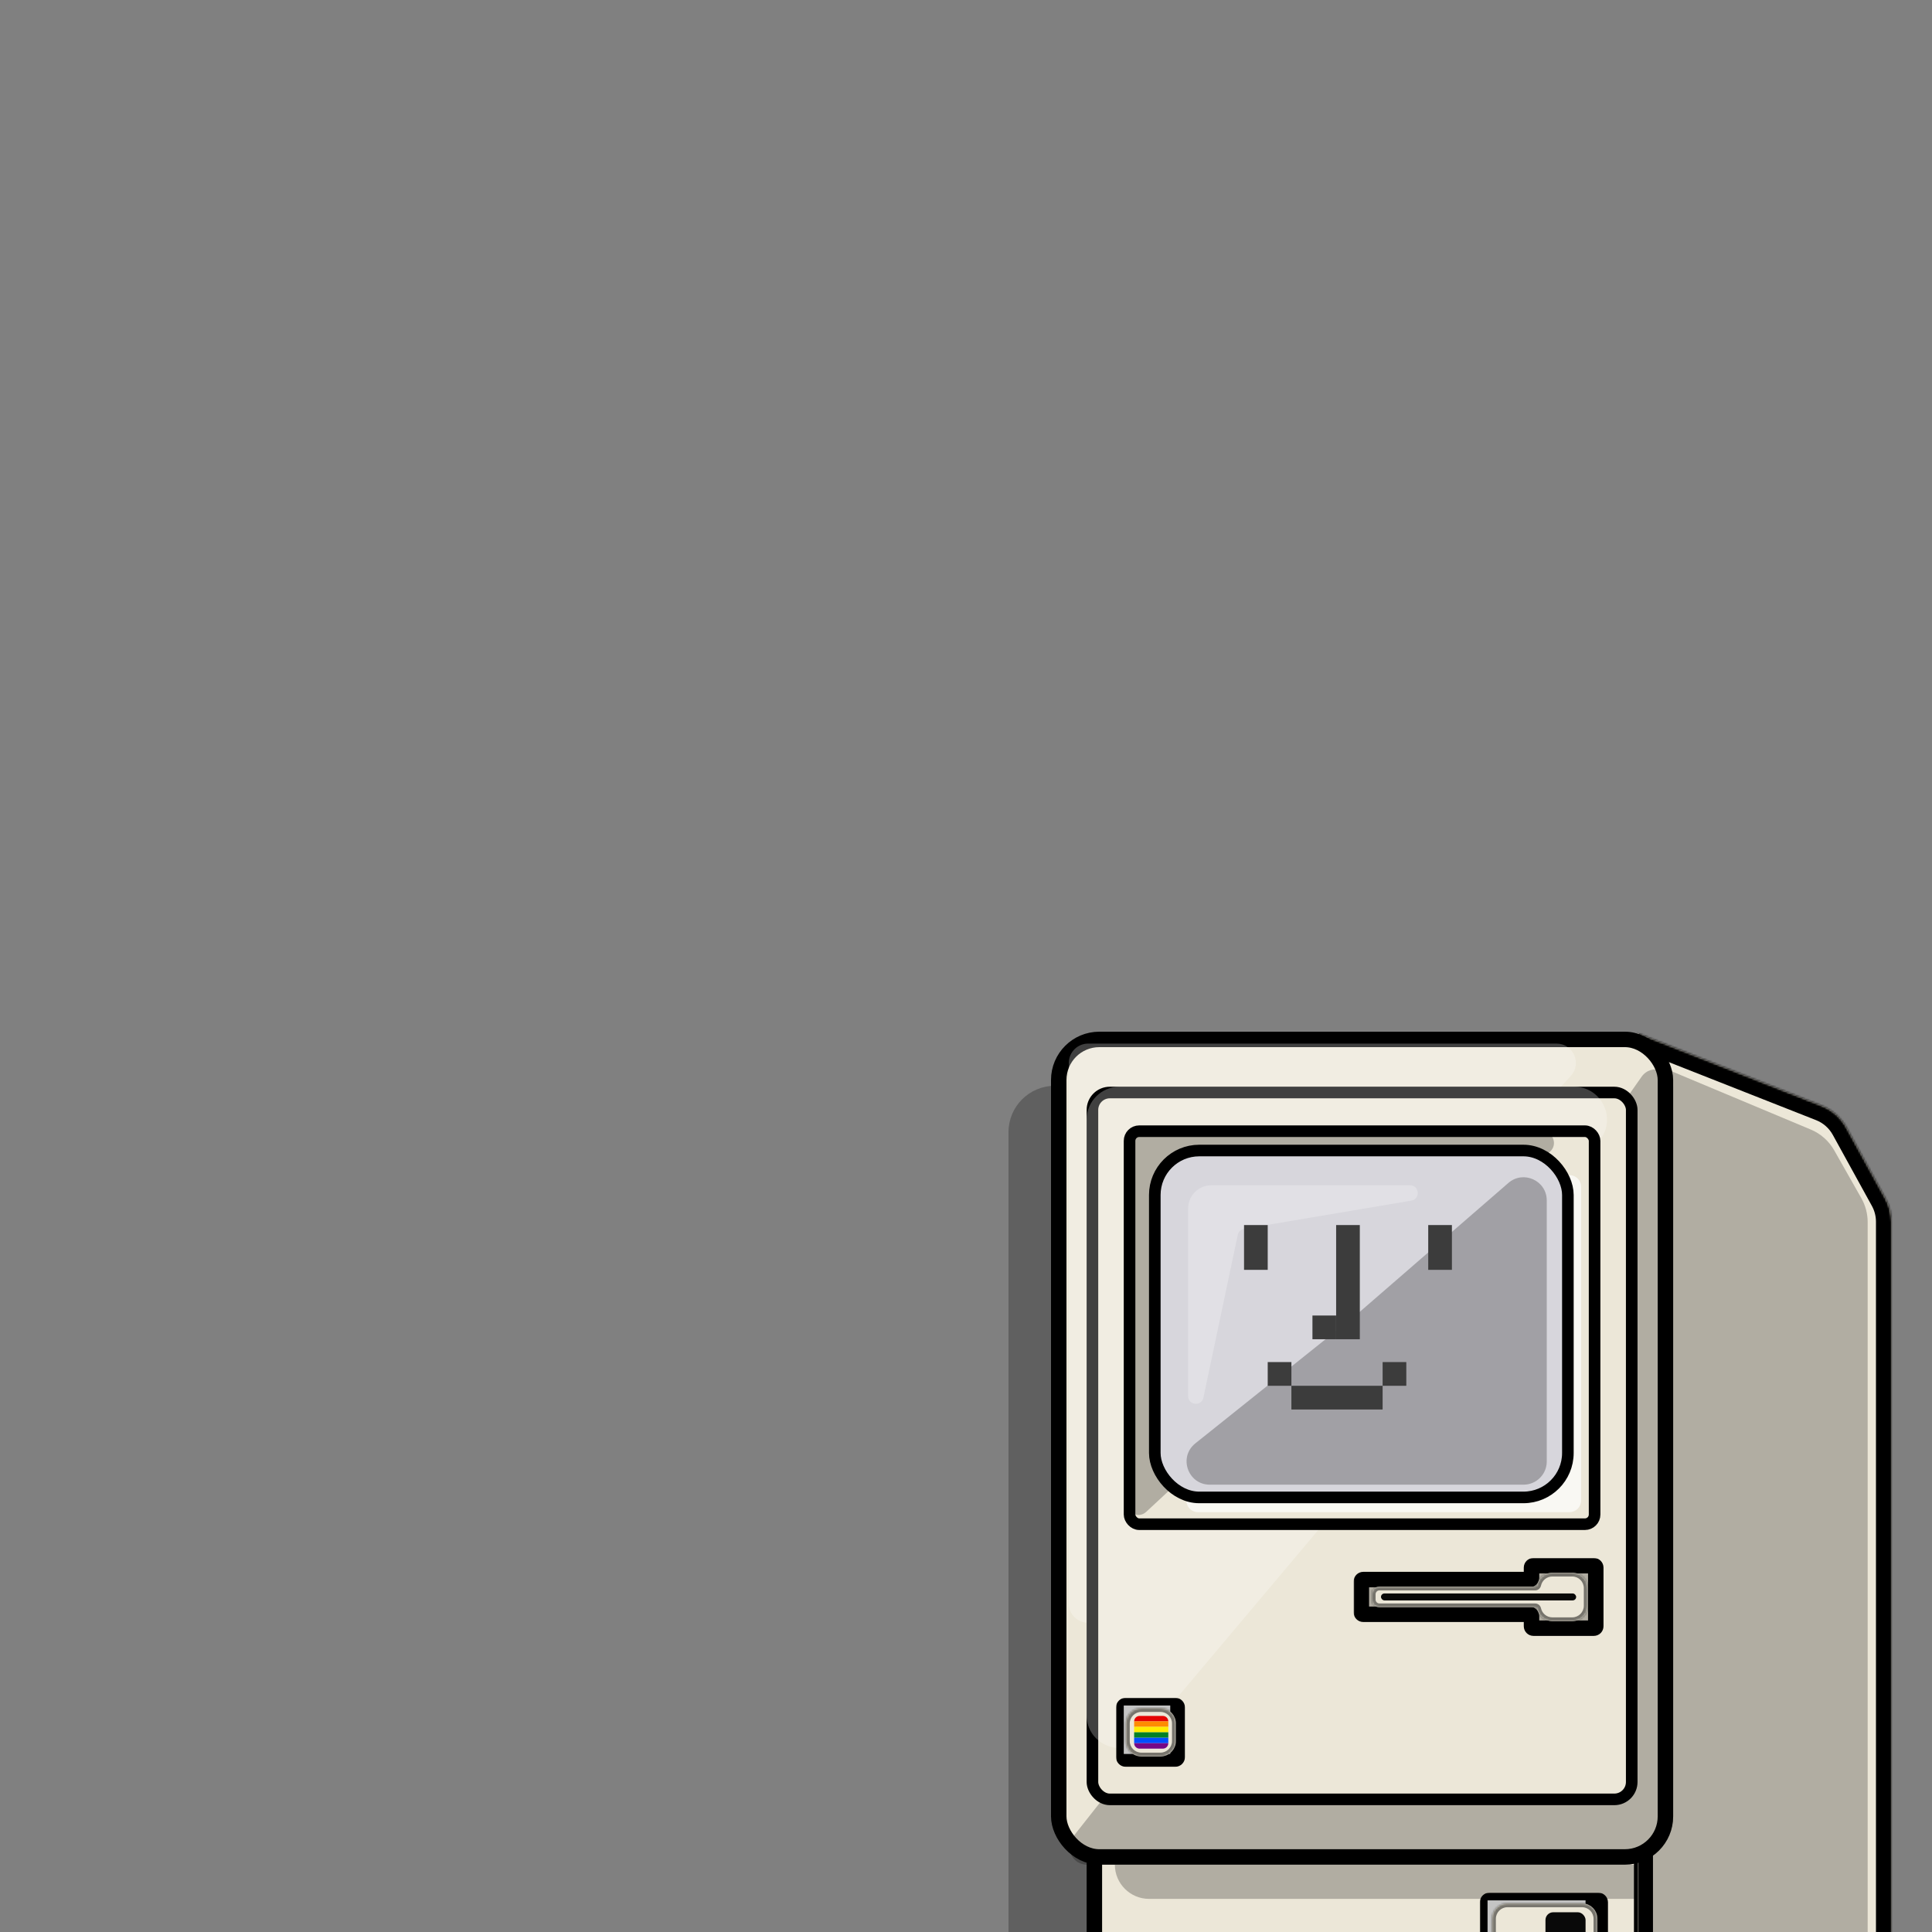 <svg width="1000" height="1000" viewBox="0 0 1000 1000" fill="none" xmlns="http://www.w3.org/2000/svg">
<rect x="0" y="0" width="1000" height="1000" fill="#808080" stroke="none"/>
<g clip-path="url(#clip0_724_33508)">
<path d="M561 1027C563.209 1027 565 1025.21 565 1023L565 566C565 563.791 563.209 562 561 562L546 562C532.745 562 522 572.745 522 586L522 1003C522 1016.25 532.745 1027 546 1027L561 1027Z" fill="black" fill-opacity="0.25"/>
<path d="M566.445 938.354H849.727V1039.68H587.445C575.847 1039.68 566.445 1030.28 566.445 1018.68V938.354Z" fill="#ECE7D8" stroke="black" stroke-width="8"/>
<path d="M577.053 965.149H853.732V982.858H594.761C584.981 982.858 577.053 974.93 577.053 965.149V965.149Z" fill="black" fill-opacity="0.25"/>
<mask id="path-4-inside-1_724_33508" fill="white">
<path fill-rule="evenodd" clip-rule="evenodd" d="M978.999 965.152V1018.68C978.999 1032.49 967.806 1043.68 953.999 1043.68H847.576V934.354H847.577V534.771L942.921 572.336C948.344 574.473 952.849 578.437 955.659 583.543L975.903 620.329C977.935 624.021 979 628.167 979 632.382V965.152H978.999Z"/>
</mask>
<path fill-rule="evenodd" clip-rule="evenodd" d="M978.999 965.152V1018.68C978.999 1032.49 967.806 1043.68 953.999 1043.68H847.576V934.354H847.577V534.771L942.921 572.336C948.344 574.473 952.849 578.437 955.659 583.543L975.903 620.329C977.935 624.021 979 628.167 979 632.382V965.152H978.999Z" fill="#ECE7D8"/>
<path d="M978.999 965.152V957.152H970.999V965.152H978.999ZM847.576 1043.68H839.576V1051.68H847.576V1043.68ZM847.576 934.354V926.354H839.576V934.354H847.576ZM847.577 934.354V942.354H855.577V934.354H847.577ZM847.577 534.771L850.51 527.328L839.577 523.021V534.771H847.577ZM942.921 572.336L939.988 579.779L942.921 572.336ZM955.659 583.543L948.65 587.4V587.4L955.659 583.543ZM975.903 620.329L968.894 624.186L975.903 620.329ZM979 965.152V973.152H987V965.152H979ZM970.999 965.152V1018.68H986.999V965.152H970.999ZM970.999 1018.68C970.999 1028.07 963.388 1035.68 953.999 1035.68V1051.68C972.224 1051.68 986.999 1036.91 986.999 1018.68H970.999ZM953.999 1035.68H847.576V1051.68H953.999V1035.68ZM855.576 1043.68V934.354H839.576V1043.68H855.576ZM847.576 942.354H847.577V926.354H847.576V942.354ZM855.577 934.354V534.771H839.577V934.354H855.577ZM844.645 542.215L939.988 579.779L945.853 564.893L850.51 527.328L844.645 542.215ZM939.988 579.779C943.676 581.232 946.74 583.927 948.65 587.4L962.668 579.686C958.959 572.946 953.011 567.713 945.853 564.893L939.988 579.779ZM948.65 587.4L968.894 624.186L982.911 616.472L962.668 579.686L948.65 587.4ZM968.894 624.186C970.275 626.696 971 629.516 971 632.382H987C987 626.818 985.594 621.346 982.911 616.472L968.894 624.186ZM971 632.382V965.152H987V632.382H971ZM979 957.152H978.999V973.152H979V957.152Z" fill="black" mask="url(#path-4-inside-1_724_33508)"/>
<path fill-rule="evenodd" clip-rule="evenodd" d="M966.702 965.153V1018.68C966.702 1032.49 955.509 1043.68 941.702 1043.68H847.576V934.357H847.577V547.092L937.285 584.663C942.392 586.802 946.645 590.576 949.375 595.393L963.452 620.223C965.583 623.983 966.703 628.231 966.703 632.552V965.153H966.702Z" fill="black" fill-opacity="0.25"/>
<rect x="548" y="538" width="314.024" height="423.15" rx="21" fill="#ECE7D8" stroke="black" stroke-width="8"/>
<path d="M721.536 740.202L849.653 557.363C854.701 550.158 866.024 553.73 866.024 562.528V940.15C866.024 953.957 854.831 965.15 841.024 965.15H562.568C555.049 965.15 550.845 956.476 555.504 950.574L721.536 740.202Z" fill="black" fill-opacity="0.25"/>
<path d="M676.676 706.059L570.987 836.251C565.052 843.562 553.223 839.365 553.223 829.948L553.223 550.16C553.223 544.637 557.7 540.16 563.223 540.16L805.672 540.16C814.367 540.16 818.919 550.491 813.052 556.908L676.676 706.059Z" fill="white" fill-opacity="0.25"/>
<rect x="565.445" y="565.486" width="279.133" height="365.867" rx="9" fill="#ECE7D8" stroke="black" stroke-width="6"/>
<path d="M562.445 579.486C562.445 570.097 570.056 562.486 579.445 562.486H814.764C828.549 562.486 836.602 578.031 828.651 589.292L702.322 768.2L592.45 898.711C582.238 910.843 562.445 903.621 562.445 887.763V579.486Z" fill="white" fill-opacity="0.25"/>
<rect x="584.656" y="585.505" width="240.705" height="203.416" rx="5" fill="#ECE7D8" stroke="black" stroke-width="6"/>
<path d="M691.048 691.54L593.279 782.532C589.441 786.103 583.191 783.382 583.191 778.139L583.191 591.584C583.191 588.27 585.877 585.584 589.191 585.584L798.32 585.584C803.888 585.584 806.453 592.511 802.227 596.137L691.048 691.54Z" fill="black" fill-opacity="0.25"/>
<path d="M718.041 689.378L808.406 609.765C812.281 606.351 818.373 609.102 818.373 614.267V776.683C818.373 779.997 815.686 782.683 812.373 782.683H620.08C614.431 782.683 611.912 775.588 616.297 772.026L718.041 689.378Z" fill="white" fill-opacity="0.7"/>
<rect x="597.723" y="595.512" width="213.806" height="179.548" rx="23" fill="#D7D6DC" stroke="black" stroke-width="6"/>
<path d="M703.329 679.423L780.737 612.293C788.507 605.555 800.599 611.074 800.599 621.359V756.465C800.599 763.092 795.227 768.465 788.599 768.465H626.194C614.849 768.465 609.839 754.177 618.7 747.092L703.329 679.423Z" fill="black" fill-opacity="0.25"/>
<path d="M643.909 636.042C642.288 636.315 641 637.552 640.661 639.161L622.888 723.411C621.896 728.114 614.974 727.392 614.974 722.586L614.974 625.499C614.974 618.872 620.347 613.499 626.974 613.499L729.817 613.499C734.722 613.499 735.319 620.628 730.482 621.443L643.909 636.042Z" fill="white" fill-opacity="0.25"/>
<rect x="643.912" y="634.087" width="12.258" height="23.186" fill="#3C3C3C"/>
<rect x="679.32" y="680.912" width="12.258" height="12.275" fill="#3C3C3C"/>
<rect x="668.426" y="717.282" width="47.215" height="12.275" fill="#3C3C3C"/>
<rect x="656.172" y="705.007" width="12.258" height="12.275" fill="#3C3C3C"/>
<rect x="715.645" y="705.007" width="12.258" height="12.275" fill="#3C3C3C"/>
<rect x="739.248" y="634.087" width="12.258" height="23.186" fill="#3C3C3C"/>
<rect x="691.582" y="634.087" width="12.258" height="59.1" fill="#3C3C3C"/>
<mask id="path-25-outside-2_724_33508" maskUnits="userSpaceOnUse" x="700.629" y="806.398" width="130" height="41" fill="black">
<rect fill="white" x="700.629" y="806.398" width="130" height="41"/>
<path fill-rule="evenodd" clip-rule="evenodd" d="M825.971 811.398C825.971 810.846 825.524 810.398 824.971 810.398H793.709C793.157 810.398 792.709 810.846 792.709 811.398V816.585C792.709 817.137 792.261 817.585 791.709 817.585H705.629C705.077 817.585 704.629 818.033 704.629 818.585V834.55C704.629 835.102 705.077 835.55 705.629 835.55H791.709C792.261 835.55 792.709 835.998 792.709 836.55V841.735C792.709 842.287 793.157 842.735 793.709 842.735H824.971C825.524 842.735 825.971 842.287 825.971 841.735V811.398Z"/>
</mask>
<path fill-rule="evenodd" clip-rule="evenodd" d="M825.971 811.398C825.971 810.846 825.524 810.398 824.971 810.398H793.709C793.157 810.398 792.709 810.846 792.709 811.398V816.585C792.709 817.137 792.261 817.585 791.709 817.585H705.629C705.077 817.585 704.629 818.033 704.629 818.585V834.55C704.629 835.102 705.077 835.55 705.629 835.55H791.709C792.261 835.55 792.709 835.998 792.709 836.55V841.735C792.709 842.287 793.157 842.735 793.709 842.735H824.971C825.524 842.735 825.971 842.287 825.971 841.735V811.398Z" fill="#ECE7D8"/>
<path d="M793.709 814.398H824.971V806.398H793.709V814.398ZM796.709 816.585V811.398H788.709V816.585H796.709ZM705.629 821.585H791.709V813.585H705.629V821.585ZM708.629 834.55V818.585H700.629V834.55H708.629ZM791.709 831.55H705.629V839.55H791.709V831.55ZM796.709 841.735V836.55H788.709V841.735H796.709ZM824.971 838.735H793.709V846.735H824.971V838.735ZM821.971 811.398V841.735H829.971V811.398H821.971ZM824.971 846.735C827.733 846.735 829.971 844.496 829.971 841.735H821.971C821.971 840.078 823.314 838.735 824.971 838.735V846.735ZM788.709 841.735C788.709 844.496 790.948 846.735 793.709 846.735V838.735C795.366 838.735 796.709 840.078 796.709 841.735H788.709ZM791.709 839.55C790.052 839.55 788.709 838.207 788.709 836.55H796.709C796.709 833.789 794.47 831.55 791.709 831.55V839.55ZM700.629 834.55C700.629 837.312 702.867 839.55 705.629 839.55V831.55C707.286 831.55 708.629 832.893 708.629 834.55H700.629ZM705.629 813.585C702.867 813.585 700.629 815.824 700.629 818.585H708.629C708.629 820.242 707.286 821.585 705.629 821.585V813.585ZM788.709 816.585C788.709 814.928 790.052 813.585 791.709 813.585V821.585C794.47 821.585 796.709 819.346 796.709 816.585H788.709ZM824.971 814.398C823.314 814.398 821.971 813.055 821.971 811.398H829.971C829.971 808.637 827.733 806.398 824.971 806.398V814.398ZM793.709 806.398C790.948 806.398 788.709 808.637 788.709 811.398H796.709C796.709 813.055 795.366 814.398 793.709 814.398V806.398Z" fill="black" mask="url(#path-25-outside-2_724_33508)"/>
<path fill-rule="evenodd" clip-rule="evenodd" d="M824.183 813.196C824.183 812.644 823.735 812.196 823.183 812.196H795.295C794.743 812.196 794.295 812.644 794.295 813.196V817.799C794.295 818.69 792.781 819.383 791.889 819.383V819.383H709.42C707.763 819.383 706.42 820.726 706.42 822.383V830.755C706.42 832.412 707.763 833.755 709.42 833.755H791.889V833.755C792.781 833.755 794.295 834.447 794.295 835.339V839.94C794.295 840.492 794.743 840.94 795.295 840.94H823.183C823.735 840.94 824.183 840.492 824.183 839.94V813.196Z" fill="black" fill-opacity="0.25"/>
<mask id="path-28-inside-3_724_33508" fill="white">
<path fill-rule="evenodd" clip-rule="evenodd" d="M795.665 832.85C795.556 832.348 795.133 831.957 794.619 831.957H714.002C711.793 831.957 710.002 830.166 710.002 827.957V825.178C710.002 822.969 711.793 821.178 714.002 821.178H794.619C795.133 821.178 795.556 820.787 795.665 820.285C796.447 816.686 799.65 813.991 803.482 813.991H813.784C818.202 813.991 821.784 817.573 821.784 821.991V831.142C821.784 835.561 818.202 839.142 813.784 839.142H803.482C799.65 839.142 796.447 836.448 795.665 832.85Z"/>
</mask>
<path fill-rule="evenodd" clip-rule="evenodd" d="M795.665 832.85C795.556 832.348 795.133 831.957 794.619 831.957H714.002C711.793 831.957 710.002 830.166 710.002 827.957V825.178C710.002 822.969 711.793 821.178 714.002 821.178H794.619C795.133 821.178 795.556 820.787 795.665 820.285C796.447 816.686 799.65 813.991 803.482 813.991H813.784C818.202 813.991 821.784 817.573 821.784 821.991V831.142C821.784 835.561 818.202 839.142 813.784 839.142H803.482C799.65 839.142 796.447 836.448 795.665 832.85Z" fill="#ECE7D8"/>
<path d="M795.665 820.285L793.71 819.86L795.665 820.285ZM795.665 832.85L793.711 833.274L795.665 832.85ZM794.619 829.957H714.002V833.957H794.619V829.957ZM714.002 829.957C712.897 829.957 712.002 829.061 712.002 827.957H708.002C708.002 831.271 710.688 833.957 714.002 833.957V829.957ZM712.002 827.957V825.178H708.002V827.957H712.002ZM712.002 825.178C712.002 824.073 712.897 823.178 714.002 823.178V819.178C710.688 819.178 708.002 821.864 708.002 825.178H712.002ZM714.002 823.178H794.619V819.178H714.002V823.178ZM797.619 820.709C798.205 818.011 800.61 815.991 803.482 815.991V811.991C798.689 811.991 794.688 815.362 793.71 819.86L797.619 820.709ZM803.482 815.991H813.784V811.991H803.482V815.991ZM813.784 815.991C817.098 815.991 819.784 818.678 819.784 821.991H823.784C823.784 816.468 819.307 811.991 813.784 811.991V815.991ZM819.784 821.991V831.142H823.784V821.991H819.784ZM819.784 831.142C819.784 834.456 817.098 837.142 813.784 837.142V841.142C819.307 841.142 823.784 836.665 823.784 831.142H819.784ZM813.784 837.142H803.482V841.142H813.784V837.142ZM803.482 837.142C800.611 837.142 798.206 835.123 797.619 832.425L793.711 833.274C794.688 837.772 798.689 841.142 803.482 841.142V837.142ZM794.619 823.178C796.207 823.178 797.34 821.994 797.619 820.709L793.71 819.86C793.771 819.579 794.058 819.178 794.619 819.178V823.178ZM794.619 833.957C794.059 833.957 793.772 833.555 793.711 833.274L797.619 832.425C797.34 831.141 796.207 829.957 794.619 829.957V833.957Z" fill="black" fill-opacity="0.5" mask="url(#path-28-inside-3_724_33508)"/>
<rect x="714.793" y="824.77" width="101.022" height="3.593" rx="1.797" fill="#090909"/>
<mask id="path-31-outside-4_724_33508" maskUnits="userSpaceOnUse" x="765.953" y="979.626" width="67" height="41" fill="black">
<rect fill="white" x="765.953" y="979.626" width="67" height="41"/>
<path d="M769.953 984.626C769.953 984.074 770.401 983.626 770.953 983.626H827.279C827.831 983.626 828.279 984.074 828.279 984.626V1014.96C828.279 1015.51 827.831 1015.96 827.279 1015.96H770.953C770.401 1015.96 769.953 1015.51 769.953 1014.96V984.626Z"/>
</mask>
<path d="M769.953 984.626C769.953 984.074 770.401 983.626 770.953 983.626H827.279C827.831 983.626 828.279 984.074 828.279 984.626V1014.96C828.279 1015.51 827.831 1015.96 827.279 1015.96H770.953C770.401 1015.96 769.953 1015.51 769.953 1014.96V984.626Z" fill="#ECE7D8"/>
<path d="M770.953 987.626H827.279V979.626H770.953V987.626ZM824.279 984.626V1014.96H832.279V984.626H824.279ZM827.279 1011.96H770.953V1019.96H827.279V1011.96ZM773.953 1014.96V984.626H765.953V1014.96H773.953ZM770.953 1011.96C772.61 1011.96 773.953 1013.31 773.953 1014.96H765.953C765.953 1017.72 768.192 1019.96 770.953 1019.96V1011.96ZM824.279 1014.96C824.279 1013.31 825.622 1011.96 827.279 1011.96V1019.96C830.04 1019.96 832.279 1017.72 832.279 1014.96H824.279ZM827.279 987.626C825.622 987.626 824.279 986.283 824.279 984.626H832.279C832.279 981.865 830.04 979.626 827.279 979.626V987.626ZM770.953 979.626C768.192 979.626 765.953 981.865 765.953 984.626H773.953C773.953 986.283 772.61 987.626 770.953 987.626V979.626Z" fill="black" mask="url(#path-31-outside-4_724_33508)"/>
<rect x="769.953" y="983.626" width="50.724" height="29.257" fill="#C4C4C4"/>
<mask id="path-34-inside-5_724_33508" fill="white">
<path d="M772.258 993.167C772.258 988.749 775.84 985.167 780.258 985.167H818.825C823.243 985.167 826.825 988.749 826.825 993.167V1006.42C826.825 1010.84 823.243 1014.42 818.825 1014.42H780.258C775.84 1014.42 772.258 1010.84 772.258 1006.42V993.167Z"/>
</mask>
<path d="M772.258 993.167C772.258 988.749 775.84 985.167 780.258 985.167H818.825C823.243 985.167 826.825 988.749 826.825 993.167V1006.42C826.825 1010.84 823.243 1014.42 818.825 1014.42H780.258C775.84 1014.42 772.258 1010.84 772.258 1006.42V993.167Z" fill="#ECE7D8"/>
<path d="M780.258 987.167H818.825V983.167H780.258V987.167ZM824.825 993.167V1006.42H828.825V993.167H824.825ZM818.825 1012.42H780.258V1016.42H818.825V1012.42ZM774.258 1006.42V993.167H770.258V1006.42H774.258ZM780.258 1012.42C776.944 1012.42 774.258 1009.74 774.258 1006.42H770.258C770.258 1011.95 774.735 1016.42 780.258 1016.42V1012.42ZM824.825 1006.42C824.825 1009.74 822.139 1012.42 818.825 1012.42V1016.42C824.348 1016.42 828.825 1011.95 828.825 1006.42H824.825ZM818.825 987.167C822.139 987.167 824.825 989.853 824.825 993.167H828.825C828.825 987.644 824.348 983.167 818.825 983.167V987.167ZM780.258 983.167C774.735 983.167 770.258 987.644 770.258 993.167H774.258C774.258 989.853 776.944 987.167 780.258 987.167V983.167Z" fill="black" fill-opacity="0.5" mask="url(#path-34-inside-5_724_33508)"/>
<rect x="799.934" y="989.786" width="20.751" height="20.788" rx="4" fill="#090909"/>
<mask id="path-37-outside-6_724_33508" maskUnits="userSpaceOnUse" x="577.656" y="878.766" width="36" height="36" fill="black">
<rect fill="white" x="577.656" y="878.766" width="36" height="36"/>
<path d="M581.656 883.766C581.656 883.213 582.104 882.766 582.656 882.766H608.324C608.876 882.766 609.324 883.213 609.324 883.766V909.482C609.324 910.035 608.876 910.482 608.324 910.482H582.656C582.104 910.482 581.656 910.035 581.656 909.482V883.766Z"/>
</mask>
<path d="M581.656 883.766C581.656 883.213 582.104 882.766 582.656 882.766H608.324C608.876 882.766 609.324 883.213 609.324 883.766V909.482C609.324 910.035 608.876 910.482 608.324 910.482H582.656C582.104 910.482 581.656 910.035 581.656 909.482V883.766Z" fill="#ECE7D8"/>
<path d="M582.656 886.766H608.324V878.766H582.656V886.766ZM605.324 883.766V909.482H613.324V883.766H605.324ZM608.324 906.482H582.656V914.482H608.324V906.482ZM585.656 909.482V883.766H577.656V909.482H585.656ZM582.656 906.482C584.313 906.482 585.656 907.826 585.656 909.482H577.656C577.656 912.244 579.895 914.482 582.656 914.482V906.482ZM605.324 909.482C605.324 907.826 606.667 906.482 608.324 906.482V914.482C611.086 914.482 613.324 912.244 613.324 909.482H605.324ZM608.324 886.766C606.667 886.766 605.324 885.422 605.324 883.766H613.324C613.324 881.004 611.086 878.766 608.324 878.766V886.766ZM582.656 878.766C579.895 878.766 577.656 881.004 577.656 883.766H585.656C585.656 885.422 584.313 886.766 582.656 886.766V878.766Z" fill="black" mask="url(#path-37-outside-6_724_33508)"/>
<rect x="581.656" y="882.766" width="24.062" height="25.078" fill="#C4C4C4"/>
<mask id="path-40-inside-7_724_33508" fill="white">
<path d="M582.754 892.088C582.754 887.67 586.336 884.088 590.754 884.088H600.639C605.057 884.088 608.639 887.67 608.639 892.088V901.166C608.639 905.584 605.057 909.166 600.639 909.166H590.754C586.336 909.166 582.754 905.584 582.754 901.166V892.088Z"/>
</mask>
<path d="M582.754 892.088C582.754 887.67 586.336 884.088 590.754 884.088H600.639C605.057 884.088 608.639 887.67 608.639 892.088V901.166C608.639 905.584 605.057 909.166 600.639 909.166H590.754C586.336 909.166 582.754 905.584 582.754 901.166V892.088Z" fill="#ECE7D8"/>
<path d="M590.754 886.088H600.639V882.088H590.754V886.088ZM606.639 892.088V901.166H610.639V892.088H606.639ZM600.639 907.166H590.754V911.166H600.639V907.166ZM584.754 901.166V892.088H580.754V901.166H584.754ZM590.754 907.166C587.44 907.166 584.754 904.479 584.754 901.166H580.754C580.754 906.689 585.231 911.166 590.754 911.166V907.166ZM606.639 901.166C606.639 904.479 603.953 907.166 600.639 907.166V911.166C606.162 911.166 610.639 906.689 610.639 901.166H606.639ZM600.639 886.088C603.953 886.088 606.639 888.774 606.639 892.088H610.639C610.639 886.565 606.162 882.088 600.639 882.088V886.088ZM590.754 882.088C585.231 882.088 580.754 886.565 580.754 892.088H584.754C584.754 888.774 587.44 886.088 590.754 886.088V882.088Z" fill="black" fill-opacity="0.5" mask="url(#path-40-inside-7_724_33508)"/>
<path d="M587.033 890.984C587.033 889.425 588.297 888.161 589.856 888.161H601.887C603.446 888.161 604.71 889.425 604.71 890.984V890.984H587.033V890.984Z" fill="#E40303"/>
<rect x="587.033" y="890.981" width="17.677" height="2.823" fill="#FF8C00"/>
<rect x="587.033" y="893.808" width="17.677" height="2.823" fill="#FFED00"/>
<rect x="587.033" y="896.629" width="17.677" height="2.823" fill="#008026"/>
<rect x="587.033" y="899.454" width="17.677" height="2.823" fill="#004DFF"/>
<path d="M587.033 902.274H604.71V902.274C604.71 903.834 603.446 905.098 601.887 905.098H589.856C588.297 905.098 587.033 903.834 587.033 902.274V902.274Z" fill="#750787"/>
</g>
<defs>
<clipPath id="clip0_724_33508">
<rect width="1000" height="1000" fill="white"/>
</clipPath>
</defs>
</svg>
